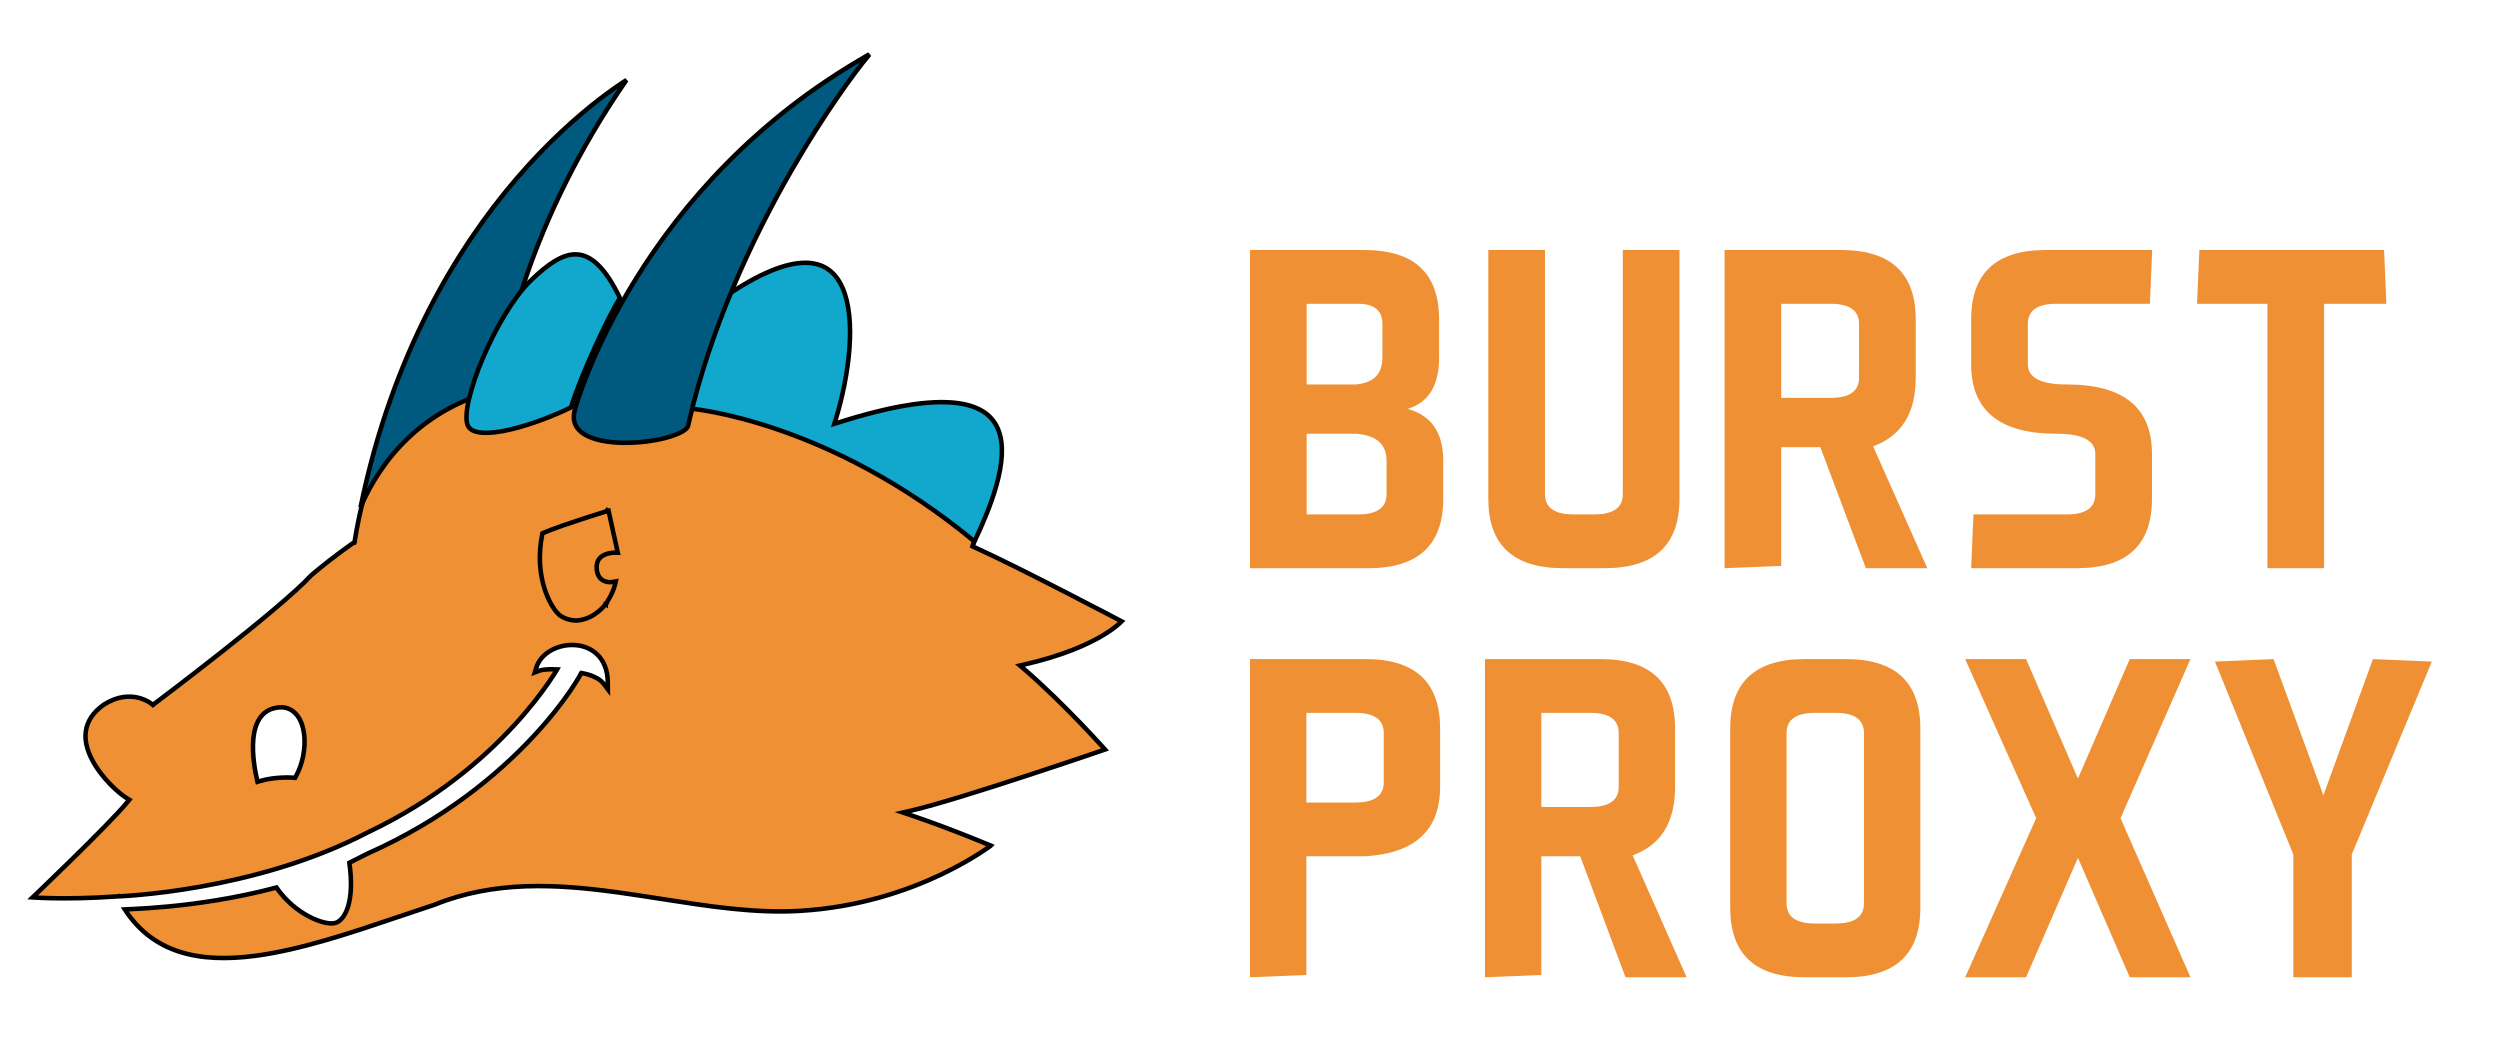 <svg width="110" height="46" viewBox="0 0 110 46" fill="none" xmlns="http://www.w3.org/2000/svg">
<path d="M26.573 26.516L26.654 26.574L26.654 26.574L26.654 26.574L26.653 26.575L26.652 26.577L26.648 26.583C26.646 26.585 26.643 26.588 26.641 26.592C26.638 26.596 26.635 26.599 26.631 26.604C26.617 26.622 26.597 26.647 26.57 26.677C26.516 26.738 26.437 26.819 26.335 26.903C26.131 27.07 25.831 27.252 25.453 27.295L25.451 27.296C25.204 27.319 24.995 27.261 24.848 27.196C24.774 27.163 24.714 27.128 24.672 27.1C24.655 27.089 24.641 27.078 24.629 27.069H24.628L24.622 27.064C24.622 27.064 24.621 27.063 24.621 27.063C24.615 27.058 24.609 27.053 24.604 27.049C24.604 27.049 24.6 27.046 24.596 27.041C24.396 26.864 24.121 26.442 23.941 25.843C23.758 25.237 23.67 24.442 23.857 23.517L23.867 23.466L23.915 23.445C24.334 23.265 25.025 23.029 25.608 22.839C25.9 22.744 26.166 22.66 26.359 22.599C26.456 22.569 26.534 22.545 26.588 22.528L26.651 22.509L26.667 22.504L26.671 22.503L26.672 22.503L26.673 22.502L26.673 22.502L26.702 22.598L26.673 22.502L26.776 22.471L26.799 22.577L27.155 24.196L27.182 24.32L27.055 24.317L27.055 24.317L27.055 24.317L27.055 24.317L27.053 24.317L27.047 24.317C27.041 24.317 27.033 24.317 27.021 24.317C26.999 24.318 26.966 24.32 26.926 24.325C26.846 24.334 26.741 24.353 26.639 24.394C26.536 24.434 26.439 24.495 26.369 24.583C26.299 24.67 26.251 24.79 26.252 24.961C26.256 25.26 26.368 25.427 26.499 25.517C26.636 25.61 26.809 25.631 26.944 25.608L27.092 25.583L27.058 25.73C27.009 25.938 26.906 26.149 26.819 26.306C26.775 26.385 26.734 26.451 26.704 26.498C26.689 26.522 26.677 26.54 26.668 26.553L26.658 26.568L26.655 26.572L26.655 26.573L26.654 26.573L26.654 26.574L26.654 26.574L26.573 26.516ZM26.573 26.516L26.654 26.574L26.654 26.574L26.573 26.516ZM5.617 35.278L5.689 35.189L5.591 35.129C5.222 34.905 4.453 34.217 4.039 33.405C3.832 33.001 3.719 32.575 3.778 32.167C3.836 31.762 4.065 31.359 4.573 31C5.185 30.613 5.709 30.61 6.077 30.698C6.263 30.742 6.411 30.81 6.512 30.867C6.563 30.895 6.601 30.921 6.627 30.939C6.64 30.948 6.649 30.955 6.655 30.96L6.662 30.965L6.663 30.966L6.663 30.966L6.663 30.966L6.663 30.966L6.663 30.966L6.724 31.017L6.787 30.969L6.727 30.889L6.787 30.969L6.787 30.969L6.788 30.968L6.791 30.966L6.803 30.957L6.849 30.922L7.027 30.788C7.18 30.672 7.401 30.505 7.67 30.3C8.208 29.889 8.94 29.324 9.716 28.712C11.262 27.494 12.992 26.077 13.702 25.305C14.225 24.864 14.691 24.506 15.026 24.259C15.195 24.134 15.33 24.038 15.423 23.973C15.47 23.94 15.506 23.915 15.53 23.898L15.558 23.88L15.565 23.875L15.566 23.874L15.567 23.874L15.567 23.873L15.567 23.873L15.605 23.848L15.61 23.803L15.511 23.791L15.61 23.803L15.61 23.803L15.611 23.801L15.611 23.796L15.614 23.773C15.617 23.753 15.622 23.723 15.628 23.683C15.64 23.603 15.66 23.484 15.688 23.329C15.745 23.019 15.837 22.567 15.98 21.995C16.264 20.853 16.749 19.236 17.547 17.344C19.056 13.765 21.688 9.199 26.215 4.983C25.092 6.576 24.166 8.499 23.491 10.113C23.09 11.074 22.776 11.928 22.564 12.541C22.457 12.848 22.376 13.095 22.321 13.265C22.294 13.35 22.273 13.416 22.259 13.461L22.243 13.512L22.239 13.525L22.238 13.528L22.238 13.529L22.238 13.53L22.334 13.559L22.238 13.53L22.418 13.611L22.419 13.612L22.419 13.612L22.419 13.611L22.419 13.611L22.42 13.609L22.426 13.601C22.43 13.593 22.438 13.582 22.448 13.567C22.467 13.537 22.497 13.494 22.535 13.441C22.611 13.334 22.722 13.185 22.863 13.02C23.145 12.688 23.541 12.292 24.002 12.024C24.462 11.757 24.977 11.622 25.506 11.792C26.038 11.962 26.609 12.445 27.163 13.467L27.248 13.625L27.337 13.47C27.857 12.567 29.693 10.278 31.919 7.93C33.945 5.793 36.281 3.622 38.225 2.413C37.51 3.241 36.402 4.69 35.308 6.384C33.95 8.488 32.607 10.983 32.07 13.146L32.008 13.399L32.224 13.253C32.261 13.228 32.3 13.201 32.34 13.174C32.682 12.941 33.135 12.632 33.623 12.401C34.172 12.141 34.746 11.989 35.245 12.133C35.735 12.275 36.186 12.712 36.469 13.71C36.754 14.709 36.864 16.253 36.681 18.57L36.671 18.69L36.791 18.677C37.005 18.653 37.305 18.586 37.655 18.505C37.689 18.497 37.723 18.489 37.757 18.481C38.085 18.405 38.455 18.32 38.847 18.244C39.716 18.077 40.678 17.963 41.496 18.113C42.309 18.263 42.972 18.672 43.272 19.55C43.576 20.439 43.515 21.828 42.817 23.953L42.789 24.039L42.871 24.076C43.89 24.535 45.538 25.366 46.933 26.083C47.631 26.441 48.264 26.77 48.724 27.01C48.953 27.13 49.139 27.228 49.268 27.295L49.353 27.34C49.325 27.368 49.289 27.402 49.245 27.442C49.105 27.565 48.883 27.74 48.552 27.94C47.891 28.34 46.796 28.843 45.072 29.239L44.879 29.283L45.03 29.412C45.941 30.195 46.864 31.114 47.56 31.838C47.907 32.201 48.198 32.514 48.401 32.736C48.493 32.837 48.568 32.919 48.621 32.978L48.48 33.027C48.298 33.089 48.035 33.178 47.714 33.288C47.07 33.505 46.188 33.801 45.238 34.112C43.336 34.736 41.166 35.421 40.073 35.672L39.729 35.751L40.063 35.864C41.014 36.186 41.938 36.539 42.624 36.812C42.967 36.948 43.25 37.064 43.448 37.146C43.505 37.169 43.555 37.19 43.597 37.208C43.593 37.212 43.588 37.215 43.583 37.219C43.482 37.292 43.332 37.397 43.135 37.524C42.74 37.779 42.16 38.122 41.417 38.475C39.931 39.181 37.796 39.925 35.2 40.078C33.211 40.196 31.168 39.876 29.099 39.552C28.464 39.453 27.827 39.353 27.188 39.265C24.478 38.893 21.75 38.743 19.123 39.807C18.627 39.97 18.125 40.139 17.621 40.31C15.441 41.047 13.22 41.797 11.219 42.058C9.989 42.218 8.851 42.191 7.863 41.866C6.923 41.556 6.114 40.974 5.49 40.014C5.526 40.012 5.567 40.01 5.613 40.008C5.685 40.005 5.771 40.001 5.872 39.996C6.23 39.978 6.749 39.948 7.384 39.888C8.638 39.769 10.345 39.534 12.164 39.052C12.578 39.652 13.106 40.068 13.585 40.321C13.832 40.452 14.067 40.541 14.268 40.588C14.465 40.635 14.643 40.645 14.768 40.606C14.976 40.541 15.19 40.301 15.318 39.874C15.445 39.453 15.495 38.833 15.372 37.961C15.549 37.869 15.792 37.749 15.974 37.658C16.068 37.612 16.145 37.574 16.189 37.551C19.537 36.06 21.896 34.078 23.415 32.459C24.175 31.65 24.724 30.932 25.082 30.411C25.261 30.15 25.392 29.939 25.478 29.79C25.521 29.716 25.553 29.656 25.574 29.613C25.574 29.613 25.574 29.613 25.575 29.612C25.588 29.614 25.604 29.617 25.621 29.62C25.697 29.633 25.802 29.656 25.917 29.692C26.151 29.765 26.41 29.889 26.563 30.09L26.745 30.328L26.743 30.029C26.74 29.492 26.57 29.092 26.301 28.819C26.033 28.548 25.675 28.411 25.311 28.384C24.591 28.33 23.799 28.706 23.592 29.39L23.533 29.584L23.722 29.513C23.862 29.461 24.094 29.447 24.303 29.447C24.382 29.448 24.454 29.45 24.514 29.453C24.504 29.471 24.492 29.49 24.479 29.512C24.401 29.639 24.282 29.825 24.121 30.057C23.799 30.522 23.307 31.171 22.628 31.909C21.27 33.385 19.167 35.213 16.187 36.622L16.187 36.622L16.183 36.624C13.675 37.934 10.929 38.639 8.805 39.016C7.744 39.204 6.839 39.31 6.198 39.369C5.878 39.399 5.624 39.417 5.449 39.427C5.362 39.432 5.294 39.436 5.248 39.438L5.196 39.44C5.19 39.44 5.186 39.44 5.183 39.44C5.18 39.441 5.178 39.441 5.178 39.441L5.178 39.44L5.173 39.441C3.946 39.528 2.955 39.535 2.271 39.52C1.929 39.513 1.664 39.5 1.484 39.489C1.467 39.488 1.45 39.487 1.434 39.486C1.531 39.393 1.668 39.262 1.833 39.103C2.175 38.774 2.64 38.325 3.13 37.845C4.109 36.885 5.198 35.792 5.617 35.278ZM12.917 34.219L12.981 34.225L13.013 34.169C13.322 33.621 13.455 32.9 13.381 32.3C13.308 31.706 13.02 31.18 12.441 31.122L12.441 31.122L12.433 31.122C11.992 31.113 11.681 31.275 11.476 31.54C11.275 31.799 11.182 32.147 11.147 32.501C11.078 33.209 11.237 33.993 11.307 34.295L11.331 34.399L11.433 34.368C11.79 34.261 12.161 34.223 12.445 34.213C12.586 34.208 12.705 34.209 12.788 34.212C12.829 34.214 12.862 34.215 12.884 34.217L12.909 34.218L12.915 34.219L12.917 34.219L12.917 34.219Z" fill="#EF9035" stroke="black" stroke-width="0.2"/>
<path d="M30.659 18.011C30.574 18 30.508 17.992 30.461 17.987C30.46 17.979 30.459 17.97 30.458 17.961C30.451 17.893 30.443 17.792 30.438 17.662C30.429 17.402 30.435 17.028 30.496 16.57C30.618 15.659 30.956 14.418 31.826 13.103C33.408 12.011 34.575 11.569 35.415 11.562C35.833 11.559 36.169 11.664 36.437 11.851C36.706 12.037 36.913 12.31 37.066 12.652C37.372 13.339 37.452 14.291 37.376 15.329C37.3 16.364 37.071 17.473 36.768 18.465L36.712 18.647L36.894 18.59C39.276 17.833 40.925 17.603 42.036 17.725C42.591 17.786 43.007 17.934 43.313 18.143C43.618 18.352 43.819 18.625 43.939 18.946C44.182 19.592 44.097 20.438 43.849 21.333C43.614 22.182 43.237 23.059 42.877 23.825C39.666 21.164 36.56 19.704 34.248 18.908C33.08 18.506 32.115 18.274 31.441 18.142C31.104 18.076 30.839 18.035 30.659 18.011Z" fill="#12A8CE" stroke="black" stroke-width="0.2"/>
<path d="M27.562 3.524C23.188 9.851 22.127 15.486 21.965 17.138C18.595 17.929 16.733 20.269 15.863 22.324C17.26 15.556 20.129 10.885 22.723 7.863C24.114 6.241 25.427 5.095 26.39 4.354C26.872 3.983 27.267 3.714 27.541 3.538C27.548 3.533 27.555 3.528 27.562 3.524Z" fill="#005A7F" stroke="black" stroke-width="0.2"/>
<path d="M25.303 17.996L25.303 17.994L25.207 17.968L25.303 17.994L25.303 17.993L25.304 17.992L25.305 17.987L25.311 17.966C25.317 17.947 25.325 17.918 25.336 17.881C25.358 17.806 25.393 17.695 25.44 17.552C25.535 17.265 25.684 16.849 25.895 16.33C26.318 15.293 26.994 13.85 28.006 12.225C29.965 9.08 33.181 5.256 38.255 2.391C37.563 3.23 36.248 5.034 34.85 7.457C33.107 10.477 31.23 14.468 30.267 18.767C30.235 18.839 30.14 18.927 29.967 19.019C29.794 19.11 29.561 19.194 29.289 19.266C28.745 19.409 28.056 19.495 27.4 19.483C26.74 19.471 26.128 19.36 25.727 19.118C25.527 18.999 25.385 18.85 25.31 18.67C25.235 18.491 25.222 18.27 25.303 17.996Z" fill="#005A7F" stroke="black" stroke-width="0.2"/>
<path d="M20.576 18.707L20.576 18.707C20.535 18.603 20.517 18.45 20.528 18.249C20.538 18.05 20.576 17.812 20.638 17.547C20.762 17.017 20.979 16.383 21.256 15.732C21.813 14.427 22.603 13.072 23.343 12.355C23.718 11.991 24.073 11.69 24.415 11.485C24.757 11.28 25.078 11.175 25.387 11.193C25.992 11.227 26.614 11.738 27.275 13.108C27.018 13.519 26.596 14.351 26.184 15.257C25.762 16.183 25.346 17.195 25.123 17.925C24.449 18.26 23.396 18.678 22.461 18.897C21.984 19.009 21.545 19.066 21.205 19.038C20.861 19.01 20.653 18.898 20.576 18.707Z" fill="#12A8CE" stroke="black" stroke-width="0.2"/>
<path fill-rule="evenodd" clip-rule="evenodd" d="M60.207 25C62.404 25 63.502 23.981 63.502 21.944V20.268C63.502 19.039 62.98 18.279 61.937 17.99C62.859 17.714 63.32 16.962 63.32 15.732V14.056C63.32 12.019 62.222 11 60.025 11H55V25H60.207V25ZM57.494 13.366H59.752C60.468 13.366 60.826 13.662 60.826 14.254V15.732C60.826 16.456 60.435 16.85 59.652 16.916H57.494V13.366ZM57.494 19.084H59.661C60.559 19.15 61.008 19.545 61.008 20.267V21.746C61.008 22.338 60.589 22.634 59.752 22.634H57.494V19.084ZM65.486 21.944C65.486 23.981 66.584 25 68.781 25H70.602C72.799 25 73.897 23.981 73.897 21.944V11H71.403V21.746C71.403 22.338 70.984 22.634 70.147 22.634H69.236C68.399 22.634 67.98 22.338 67.98 21.746V11H65.486V21.944ZM75.881 11V25L78.375 24.901V19.676H80.096L82.098 25H84.802L82.417 19.637C83.667 19.183 84.292 18.177 84.292 16.62V14.056C84.292 12.019 83.194 11 80.997 11H75.881ZM78.375 13.366H80.541C81.379 13.366 81.798 13.662 81.798 14.254V16.62C81.798 17.211 81.379 17.507 80.541 17.507H78.375V13.366ZM91.391 25C93.588 25 94.687 23.981 94.687 21.944V19.972C94.687 17.934 93.437 16.916 90.937 16.916C89.796 16.916 89.225 16.62 89.225 16.028V14.254C89.225 13.662 89.644 13.366 90.481 13.366H94.596L94.696 11H90.026C87.829 11 86.731 12.019 86.731 14.056V16.028C86.731 18.066 87.981 19.084 90.481 19.084C91.622 19.084 92.193 19.38 92.193 19.972V21.746C92.193 22.338 91.774 22.634 90.937 22.634H86.831L86.731 25H91.391ZM96.771 11L96.671 13.366H99.766V25H102.26V13.366H105L104.9 11H96.771Z" fill="#EF9035"/>
<path fill-rule="evenodd" clip-rule="evenodd" d="M55 29V43L57.481 42.901V37.676H60.088C62.273 37.538 63.365 36.519 63.365 34.62V32.056C63.365 30.019 62.273 29 60.088 29H55ZM57.481 31.366H59.635C60.468 31.366 60.885 31.662 60.885 32.254V34.422C60.885 35.014 60.468 35.31 59.635 35.31H57.481V31.366ZM65.338 29V43L67.819 42.901V37.676H69.53L71.522 43H74.211L71.839 37.636C73.082 37.183 73.704 36.178 73.704 34.62V32.056C73.704 30.019 72.611 29 70.426 29H65.338ZM67.819 31.366H69.974C70.807 31.366 71.223 31.662 71.223 32.254V34.62C71.223 35.211 70.807 35.507 69.974 35.507H67.819V31.366ZM79.859 40.634C79.026 40.634 78.61 40.338 78.61 39.746V32.254C78.61 31.662 79.026 31.366 79.859 31.366H80.764C81.598 31.366 82.014 31.662 82.014 32.254V39.746C82.014 40.338 81.597 40.634 80.764 40.634H79.859ZM79.407 29C77.222 29 76.129 30.019 76.129 32.056V39.944C76.129 41.981 77.222 43 79.407 43H81.217C83.402 43 84.495 41.981 84.495 39.944V32.056C84.495 30.019 83.402 29 81.217 29H79.407ZM89.147 43L91.429 37.745L93.71 43H96.381L93.303 36L96.381 29H93.71L91.429 34.255L89.147 29H86.468L89.591 36L86.468 43H89.147ZM100.907 37.597V43H103.478V37.597L107 29.109L104.41 29L102.229 34.994L100.038 29L97.458 29.109L100.907 37.597Z" fill="#EF9035"/>
</svg>

